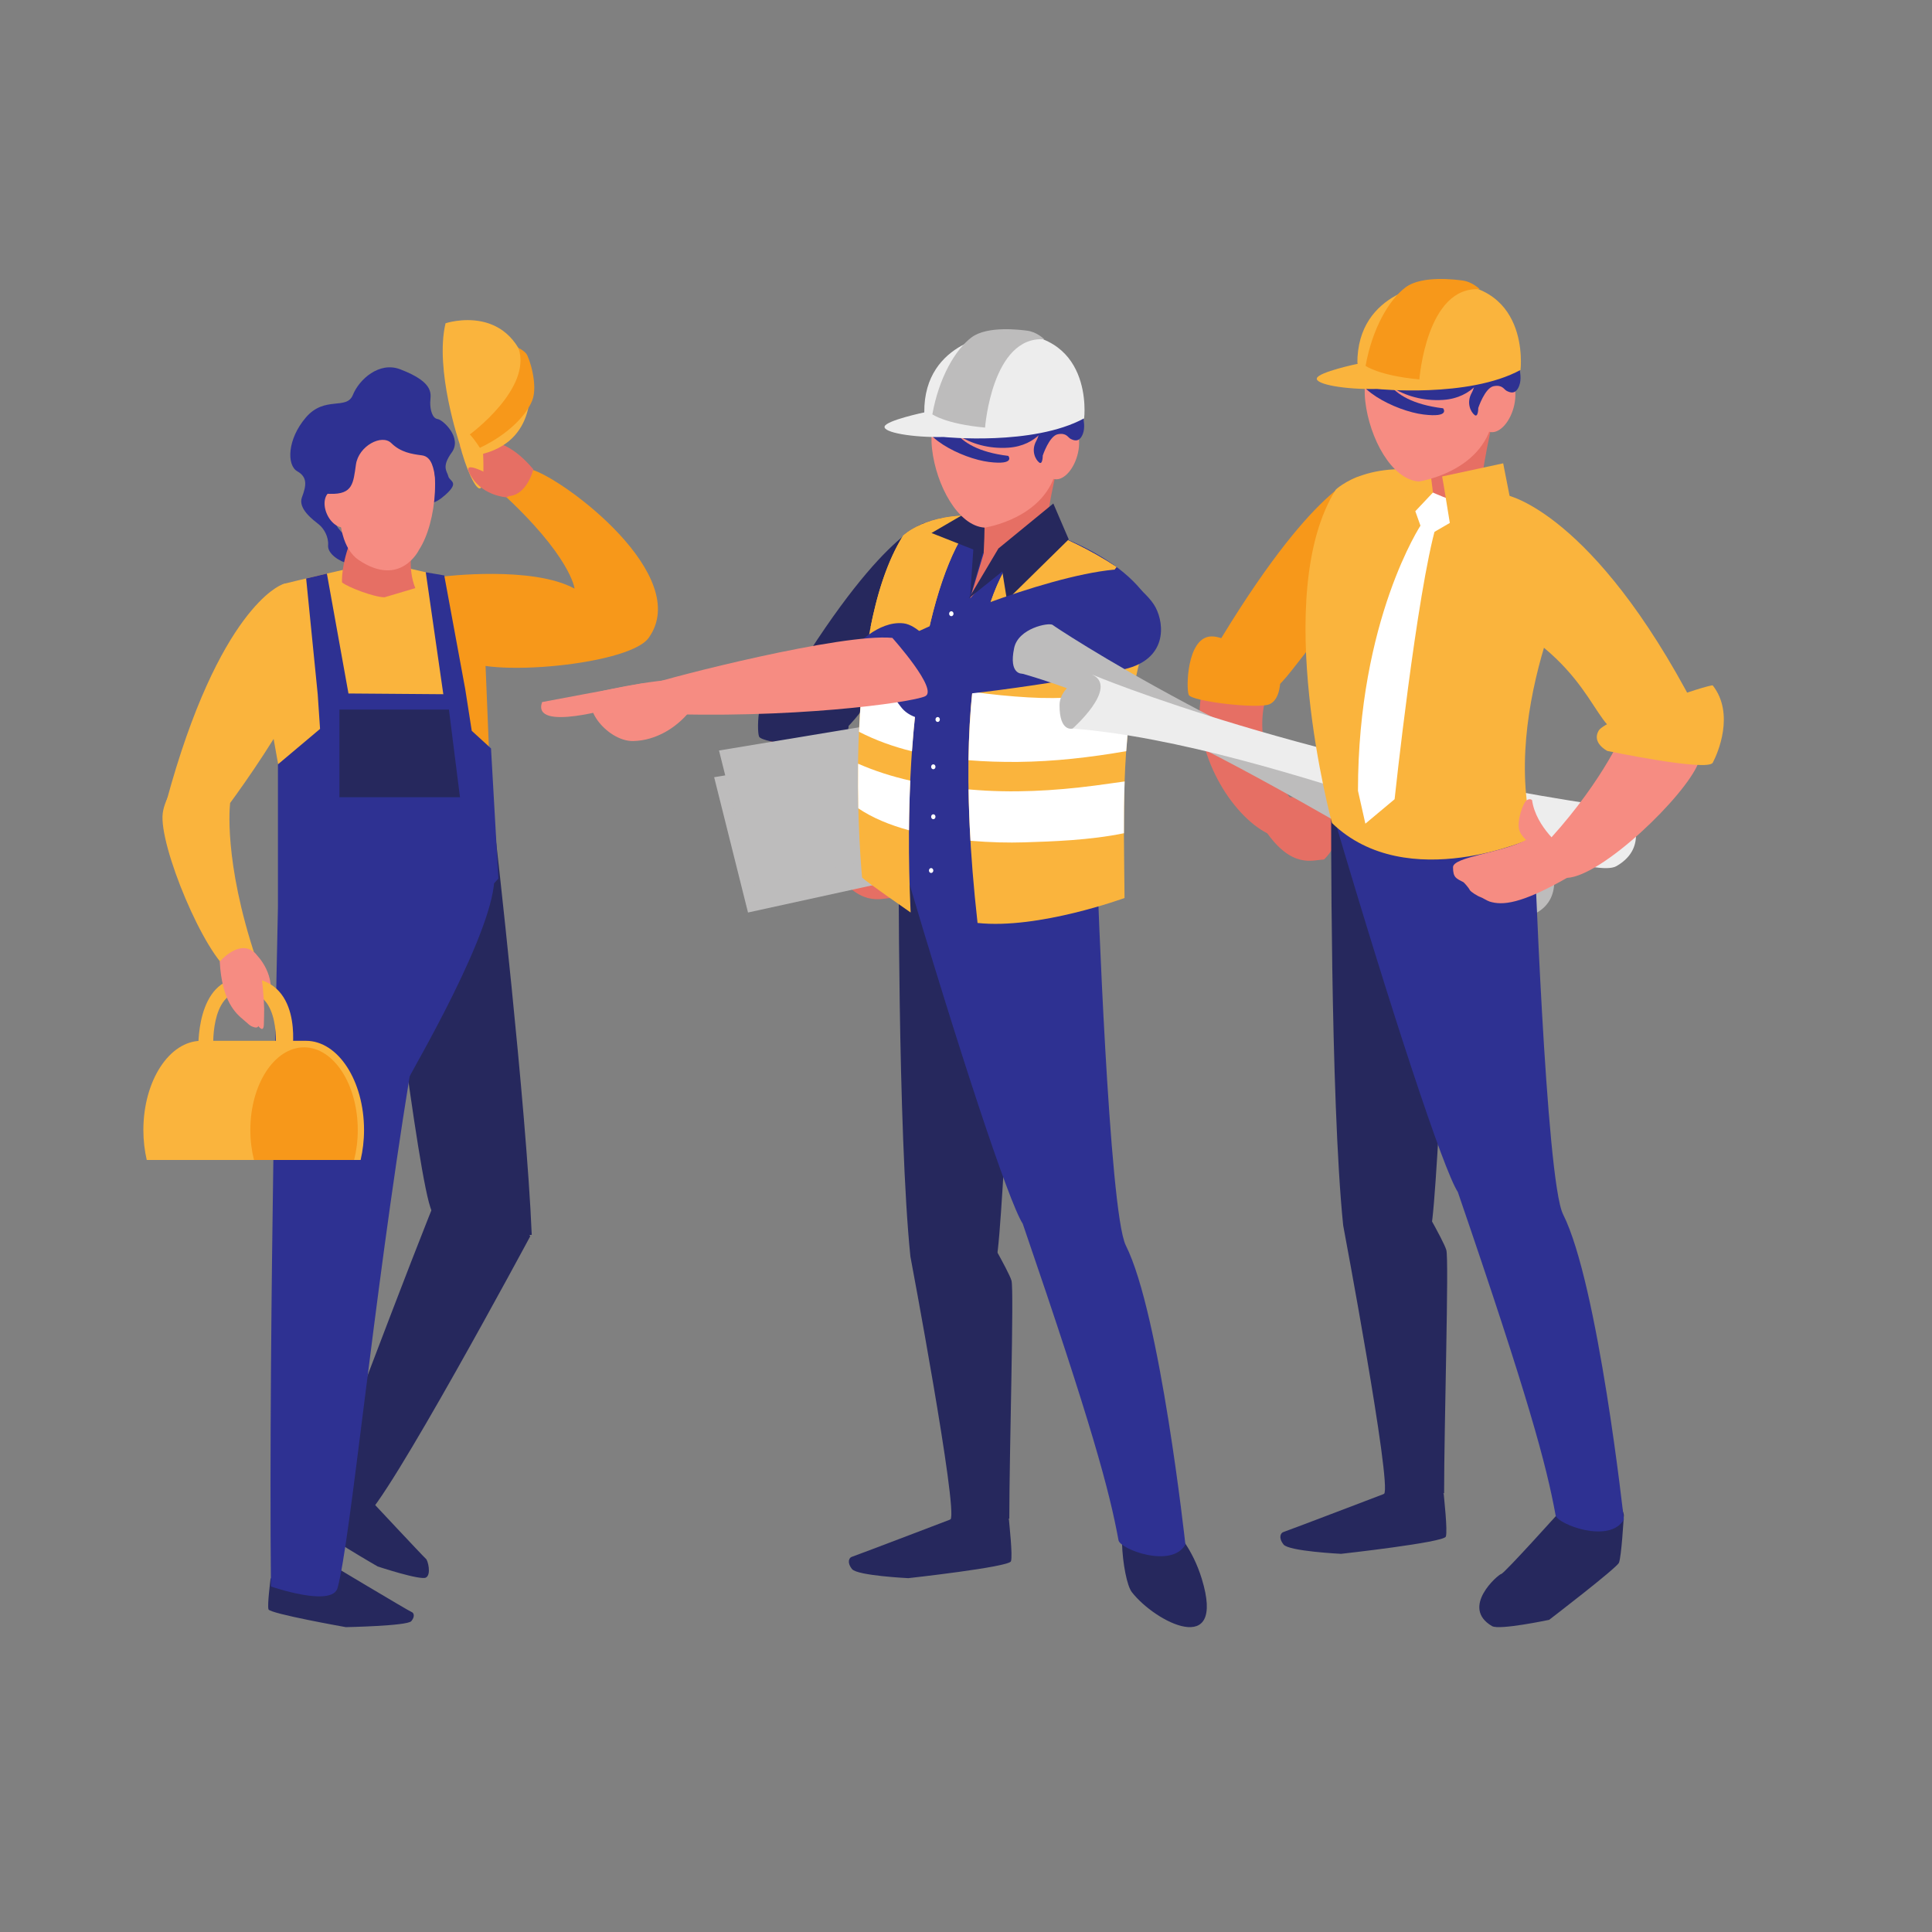 <svg xmlns="http://www.w3.org/2000/svg" xmlns:xlink="http://www.w3.org/1999/xlink" width="500" zoomAndPan="magnify" viewBox="0 0 375 375" height="500" preserveAspectRatio="xMidYMid meet" version="1.0"><rect x="0" y="0" width="375" height="375" fill="#808080" stroke="none"/><defs><clipPath id="c404dc5b2d"><path d="M 27.422 202 L 71 202 L 71 226 L 27.422 226 Z M 27.422 202 " clip-rule="nonzero"/></clipPath></defs><path fill="#2e3192" d="M 65.742 97.598 C 65.742 97.598 63.297 99.918 66.059 103.008 C 68.824 106.102 68.676 105.652 68.496 106.879 C 68.312 108.098 69.277 109.777 67.605 109.387 C 65.934 109.004 63.555 107.52 63.684 105.844 C 63.812 104.168 62.848 102.559 61.879 101.785 C 60.914 101.012 57.766 98.758 58.605 96.535 C 59.434 94.312 59.758 92.633 57.699 91.473 C 55.641 90.312 55.727 85.258 59.391 81.004 C 63.059 76.754 67.273 79.684 68.496 76.652 C 69.715 73.625 73.617 70.129 77.668 71.676 C 84.664 74.344 83.52 76.668 83.504 78.133 C 83.492 79.602 83.934 81.211 84.949 81.34 C 85.973 81.469 89.75 84.973 87.695 87.805 C 85.641 90.641 86.77 91.426 87.023 92.457 C 87.281 93.488 89.281 93.52 86.449 96.051 C 77.859 103.719 84.074 80.195 65.742 97.598 " fill-opacity="1" fill-rule="nonzero"/><path fill="#f7981a" d="M 86.047 111.902 C 86.047 111.902 103.352 109.766 111.523 114.254 C 111.523 114.254 110.848 107.969 97.168 95.461 C 97.168 95.461 96.801 89.219 103.227 91.148 C 109.66 93.086 134.555 111.809 125.895 123.824 C 121.848 129.445 91.004 131.785 89.406 127.172 L 86.047 111.902 " fill-opacity="1" fill-rule="nonzero"/><path fill="#e66f64" d="M 97.816 96.262 C 97.816 96.262 96.012 94.926 93.52 92.191 C 91.027 89.453 90.977 89.18 89.586 87.223 C 88.625 85.863 90.23 86.32 90.336 86.301 C 90.398 86.289 90.133 86.188 90.504 85.875 C 90.73 85.676 91.484 85.457 91.895 85.465 C 92.16 85.473 93.066 85.512 93.469 85.52 C 95.363 85.574 98.922 85.637 103.52 91.09 C 103.52 91.09 102.164 96.895 97.816 96.262 " fill-opacity="1" fill-rule="nonzero"/><path fill="#fab43d" d="M 89.199 86.117 C 89.199 86.117 84.32 71.754 86.48 62.746 C 86.48 62.746 99.742 58.316 102.707 73.281 C 102.707 73.281 105.004 85.152 93.77 88.082 C 93.77 88.082 94.102 94.219 93.254 94.762 C 92.402 95.305 90.383 90.938 89.199 86.117 " fill-opacity="1" fill-rule="nonzero"/><path fill="#f7981a" d="M 93.141 86.922 C 93.141 86.922 92.141 85.328 91.195 84.324 C 91.195 84.324 103.359 75.43 100.633 67.535 C 100.633 67.535 101.523 67.922 102.125 68.621 C 102.723 69.324 104.488 74.758 103.305 77.734 C 102.117 80.707 98.504 84.391 93.141 86.922 " fill-opacity="1" fill-rule="nonzero"/><path fill="#e66f64" d="M 98.324 96.535 C 98.324 96.535 93.887 96.281 91.594 92.676 C 89.305 89.066 92.578 90.688 100.801 95.168 L 98.324 96.535 " fill-opacity="1" fill-rule="nonzero"/><path fill="#26285d" d="M 96.141 162 C 96.141 162 102.176 214.691 103.211 239.691 C 103.211 239.691 86.414 240.375 83.797 235.035 C 81.172 229.699 73.984 168.785 73.984 168.785 L 96.141 162 " fill-opacity="1" fill-rule="nonzero"/><path fill="#26285d" d="M 65.625 290.656 C 65.625 290.656 64.426 290.746 64.281 291.074 C 64.141 291.402 61.84 295.617 61.781 296.492 C 61.723 297.375 73.309 304.051 73.309 304.051 C 73.309 304.051 81.605 306.797 82.68 306.203 C 83.754 305.605 83.043 302.848 82.68 302.574 C 82.316 302.297 71.441 290.656 71.441 290.656 L 65.625 290.656 " fill-opacity="1" fill-rule="nonzero"/><path fill="#26285d" d="M 58.352 306.273 C 58.352 306.273 52.531 306.055 52.512 306.414 C 52.488 306.77 51.855 311.531 52.113 312.375 C 52.371 313.211 67.133 315.828 67.133 315.828 C 67.133 315.828 79.043 315.602 79.836 314.664 C 80.621 313.723 80.305 313.004 79.863 312.875 C 79.43 312.746 63.082 302.957 63.082 302.957 L 58.352 306.273 " fill-opacity="1" fill-rule="nonzero"/><path fill="#f68c82" d="M 58.734 299.504 C 58.734 299.504 58.422 306.844 58.457 306.98 C 58.785 308.098 61.93 308.23 62.883 307.398 L 64.848 300.363 L 58.734 299.504 " fill-opacity="1" fill-rule="nonzero"/><path fill="#f68c82" d="M 67.609 284.895 C 67.609 284.895 64.758 291.613 64.742 291.805 C 64.629 292.961 67.355 294.301 68.535 293.852 L 72.555 287.559 L 67.609 284.895 " fill-opacity="1" fill-rule="nonzero"/><path fill="#26285d" d="M 94.203 225.148 C 94.203 225.148 88.156 226.055 86.867 227.613 C 85.578 229.172 67.102 278.055 62.441 290.656 C 62.441 290.656 67.887 296.184 70.66 294.582 C 74.914 292.117 102.918 239.961 102.918 239.961 L 94.203 225.148 " fill-opacity="1" fill-rule="nonzero"/><path fill="#2e3192" d="M 76.195 167.918 C 76.332 170.609 95.832 167.062 95.957 169.812 C 96.434 180.121 79.488 208.59 79.508 208.961 C 72.32 253.211 68.066 298.902 65.527 308.203 C 64.473 312.07 52.59 307.934 52.59 307.934 C 52.102 257.48 53.949 176.062 53.949 176.062 C 59.008 172.84 69.422 167.727 76.195 167.918 " fill-opacity="1" fill-rule="nonzero"/><path fill="#f68c82" d="M 49.289 184.824 C 49.289 184.824 52.852 187.848 52.578 192.555 C 52.305 197.262 50.793 193.766 47.219 184.594 L 49.289 184.824 " fill-opacity="1" fill-rule="nonzero"/><path fill="#fab43d" d="M 53.473 203.867 C 53.473 203.867 54.75 192.453 47.309 192.426 C 40.562 192.402 41.414 203.867 41.414 203.867 L 38.508 203.867 C 38.508 203.867 37.809 189.887 47.23 189.766 C 58.922 189.621 56.746 203.867 56.746 203.867 L 53.473 203.867 " fill-opacity="1" fill-rule="nonzero"/><g clip-path="url(#c404dc5b2d)"><path fill="#fab43d" d="M 28.484 225.148 C 28.066 223.332 27.828 221.387 27.828 219.352 C 27.828 209.781 32.863 202.023 39.082 202.023 L 59.406 202.023 C 65.621 202.023 70.66 209.781 70.66 219.352 C 70.66 221.387 70.418 223.332 69.996 225.148 L 28.484 225.148 " fill-opacity="1" fill-rule="nonzero"/></g><path fill="#f7981a" d="M 49.301 225.148 C 48.848 223.348 48.59 221.398 48.59 219.352 C 48.59 210.48 53.258 203.289 59.02 203.289 C 64.773 203.289 69.441 210.48 69.441 219.352 C 69.441 221.398 69.184 223.348 68.734 225.148 L 49.301 225.148 " fill-opacity="1" fill-rule="nonzero"/><path fill="#fab43d" d="M 54.582 113.539 C 54.582 113.539 42.48 117.988 32.301 155.555 C 32.301 155.555 32.547 173.207 35.789 167.957 C 39.031 162.707 50.699 149.809 60.762 129.848 C 60.762 129.848 58.527 111.07 54.582 113.539 " fill-opacity="1" fill-rule="nonzero"/><path fill="#fab43d" d="M 51.156 120 L 55.129 113.312 C 55.129 113.312 71.238 109.359 74.145 109.129 C 74.145 109.129 85.809 111.77 86.047 111.902 L 87.363 112.523 L 93.395 117.344 C 93.395 117.344 95.516 165.5 95.293 169.969 C 89.902 170.418 78.488 173.711 73.027 173.82 C 70.219 173.879 64.516 173.324 59.121 171.598 C 57.383 165.359 49.387 130.559 51.156 120 " fill-opacity="1" fill-rule="nonzero"/><path fill="#f7981a" d="M 89.016 150.68 C 88.414 148.449 87.898 146.18 87.445 143.902 C 87.324 139.301 86.895 134.766 86.336 130.234 C 86.148 127.992 86.113 125.902 86.336 123.629 C 86.699 119.93 86.422 116.324 85.621 112.871 C 85.957 112.344 86.277 111.836 86.395 111.902 L 87.715 112.523 L 93.734 117.344 C 93.734 117.344 94.754 140.438 95.305 156.125 C 93.379 154.125 91.277 152.297 89.016 150.68 " fill-opacity="1" fill-rule="nonzero"/><path fill="#e66f64" d="M 68.25 104.484 C 68.402 104.125 80.035 106.031 80.035 106.031 C 80.035 106.031 79.039 110.297 80.613 114.156 L 74.645 115.93 C 72.707 115.945 67.594 114.02 66.383 113.047 C 66.383 113.047 66.145 109.566 68.25 104.484 " fill-opacity="1" fill-rule="nonzero"/><path fill="#f68c82" d="M 81.336 106.715 C 81.336 106.715 77.773 114.16 69.641 108.711 C 63.461 104.574 66.008 88.91 69.371 85.062 C 72.734 81.215 77.262 77.57 81.891 84 C 85.91 89.582 84.797 101.41 81.336 106.715 " fill-opacity="1" fill-rule="nonzero"/><path fill="#f68c82" d="M 68.004 97.766 C 68.871 99.652 68.559 101.648 67.312 102.223 C 66.066 102.797 64.352 101.738 63.488 99.848 C 62.621 97.965 62.93 95.969 64.176 95.395 C 65.422 94.82 67.137 95.883 68.004 97.766 " fill-opacity="1" fill-rule="nonzero"/><path fill="#fab43d" d="M 44.656 156.082 C 44.656 156.082 43.305 166.949 49.66 185.953 C 49.66 185.953 50.152 192.105 44.914 188.781 C 39.676 185.449 30.805 164.051 31.586 157.863 C 32.367 151.68 42.551 140.828 44.656 156.082 " fill-opacity="1" fill-rule="nonzero"/><path fill="#f68c82" d="M 49.676 185.172 C 49.676 185.172 50.664 187.773 51.023 191.809 C 51.383 195.848 51.266 196.129 51.219 198.773 C 51.184 200.609 50.203 199.203 50.117 199.152 C 50.055 199.125 50.203 199.383 49.738 199.441 C 49.445 199.48 48.742 199.219 48.426 198.953 C 48.234 198.785 47.543 198.195 47.246 197.934 C 45.809 196.715 43.086 194.461 42.652 186.648 C 42.652 186.648 46.676 181.914 49.676 185.172 " fill-opacity="1" fill-rule="nonzero"/><path fill="#2e3192" d="M 86.23 111.691 L 82.641 111.074 L 86.047 134.746 L 67.637 134.605 L 63.449 111.332 L 59.422 112.281 L 61.668 134.762 L 62.121 141.48 L 53.949 148.359 L 53.949 176.062 C 53.949 176.062 81.215 188.129 96.742 170.531 L 95.305 145.27 L 91.566 141.852 L 90.305 133.781 L 86.23 111.691 " fill-opacity="1" fill-rule="nonzero"/><path fill="#2e3192" d="M 86.047 94.242 C 86.047 94.242 84.84 94.891 84.52 93.02 C 84.195 91.148 83.898 88.637 81.891 88.383 C 79.891 88.121 77.773 87.801 75.938 85.996 C 74.098 84.191 69.598 86.555 69.086 90.176 C 68.566 93.793 68.504 95.98 64.066 95.855 C 59.633 95.727 63.941 95.727 64.066 95.402 C 64.195 95.082 69.664 78.844 69.664 78.844 L 77.316 78.133 C 77.316 78.133 84.777 85.156 84.898 85.414 C 85.035 85.672 86.047 94.242 86.047 94.242 " fill-opacity="1" fill-rule="nonzero"/><path fill="#26285d" d="M 65.883 154.738 L 89.281 154.738 L 87.137 137.727 L 65.883 137.727 L 65.883 154.738 " fill-opacity="1" fill-rule="nonzero"/><path fill="#26285d" d="M 228.41 297.48 C 228.41 297.48 231.457 300.539 233.266 306.449 C 238 321.918 224.27 314.906 219.691 309.035 C 217.828 306.641 216.266 291.883 220.227 290.805 C 221.773 290.387 228.41 297.48 228.41 297.48 " fill-opacity="1" fill-rule="nonzero"/><path fill="#e66f64" d="M 164.762 162.434 C 164.762 162.434 170.215 162.977 173.676 160.141 C 173.676 160.141 174.117 160.059 174.309 160.723 C 174.496 161.391 173.273 164.258 171.965 165.078 C 170.656 165.902 167.887 165.312 167.887 165.312 L 164.762 162.434 " fill-opacity="1" fill-rule="nonzero"/><path fill="#e66f64" d="M 162.688 141.699 C 162.688 141.699 157.605 151.672 167.035 163.062 C 167.035 163.062 171.875 170.906 165.453 170.301 C 159.031 169.695 150.594 159.375 149.453 148.184 C 148.805 141.832 153.164 123.352 162.688 141.699 " fill-opacity="1" fill-rule="nonzero"/><path fill="#26285d" d="M 179.523 101.512 C 179.523 101.512 170.082 103.457 150.105 137.965 C 150.105 137.965 148.863 140.891 159.156 142.484 C 165.426 143.445 164.207 140.141 179.523 123.043 C 179.523 123.043 184.145 100.113 179.523 101.512 " fill-opacity="1" fill-rule="nonzero"/><path fill="#26285d" d="M 164.762 139.988 C 164.762 139.988 164.883 143.809 162.707 144.762 C 160.531 145.715 147.867 144.223 147.344 142.984 C 146.812 141.75 146.992 132.324 151.387 131.887 C 155.781 131.441 164.762 139.988 164.762 139.988 " fill-opacity="1" fill-rule="nonzero"/><path fill="#e66f64" d="M 174.875 167.641 C 176.133 170.031 174.902 172.5 173.051 174.293 C 170.871 174.375 166.949 176.125 161.949 168.836 C 161.949 168.836 161.59 163.992 167.508 162.965 C 167.508 162.965 166.352 161.414 170.227 163.672 C 171.336 164.32 172.77 164.859 174.242 165.344 C 174.293 166.125 174.488 166.91 174.875 167.641 " fill-opacity="1" fill-rule="nonzero"/><path fill="#bdbcbc" d="M 138.617 150.855 L 177.75 144.363 L 182.426 168.969 L 145.188 177.117 L 138.617 150.855 " fill-opacity="1" fill-rule="nonzero"/><path fill="#bdbcbc" d="M 139.559 145.672 L 178.688 139.188 L 183.367 163.785 L 146.125 171.938 L 139.559 145.672 " fill-opacity="1" fill-rule="nonzero"/><path fill="#26285d" d="M 194.387 293.848 C 194.387 293.848 195.828 294.566 195.844 295.047 C 195.859 295.527 196.598 301.922 196.227 303.043 C 195.859 304.16 176.305 306.32 176.305 306.32 C 176.305 306.32 166.414 305.844 165.383 304.562 C 164.348 303.281 164.789 302.32 165.383 302.164 C 165.973 302 188.773 293.289 188.773 293.289 L 194.387 293.848 " fill-opacity="1" fill-rule="nonzero"/><path fill="#26285d" d="M 190.422 237.531 C 190.422 237.531 195.812 246.719 196.332 248.578 C 196.848 250.43 195.906 281.742 195.906 294.801 C 195.906 294.801 182.539 297.023 184.492 294.922 C 186.012 293.289 176.707 243.875 176.707 243.875 L 190.422 237.531 " fill-opacity="1" fill-rule="nonzero"/><path fill="#26285d" d="M 174.43 163.902 C 174.43 163.902 174.227 219.758 176.707 243.875 C 176.707 243.875 192.105 249.855 193.418 244.309 C 194.727 238.762 197.602 169.277 197.602 169.277 L 174.43 163.902 " fill-opacity="1" fill-rule="nonzero"/><path fill="#2e3192" d="M 194.562 166.047 C 194.387 168.66 174.562 164.969 175.324 167.539 C 186.012 203.695 195.77 233.316 198.516 237.531 C 211.969 276.75 215.34 289.336 217.102 298.969 C 217.414 300.695 227.391 304.508 230.086 299.805 C 230.086 299.805 225.191 254.977 218.527 241.758 C 215.238 235.23 212.988 170.102 212.988 170.102 C 208.129 166.879 201.152 165.98 194.562 166.047 " fill-opacity="1" fill-rule="nonzero"/><path fill="#2e3192" d="M 197.18 101.367 C 197.18 101.367 214.781 105.273 222.262 115.484 C 222.262 115.484 216.348 145.066 212.988 170.102 C 212.988 170.102 188.914 181.168 174.586 167.359 C 174.586 167.359 162.781 123.91 175.305 103.953 C 175.305 103.953 182.055 97.316 197.18 101.367 " fill-opacity="1" fill-rule="nonzero"/><path fill="#fab43d" d="M 189.742 100.117 C 179.828 99.52 175.305 103.953 175.305 103.953 C 162.781 123.91 167.332 170.336 167.332 170.336 C 168.25 171.215 175.766 176.43 176.754 177.117 C 174.754 133.668 182.16 107.676 189.742 100.117 " fill-opacity="1" fill-rule="nonzero"/><path fill="#fab43d" d="M 221.121 122.527 C 214.734 121.852 213.262 114.035 216.703 110.066 C 211.73 106.758 206.113 104.156 202.621 102.965 C 194.957 105.676 183.523 123.484 189.742 179.145 C 201.566 180.43 218.273 174.301 218.273 174.301 C 218.16 158.676 217.266 139.297 222.621 123.617 C 222.09 123.293 221.598 122.918 221.121 122.527 " fill-opacity="1" fill-rule="nonzero"/><path fill="#fab43d" d="M 179.504 125.973 C 182.051 112.645 185.875 103.977 189.742 100.117 C 179.828 99.52 175.305 103.953 175.305 103.953 C 172.324 108.699 170.32 114.957 168.98 121.723 C 172.148 123.766 175.895 125.008 179.504 125.973 " fill-opacity="1" fill-rule="nonzero"/><path fill="#ffffff" d="M 166.551 148.23 C 166.516 151.316 166.535 154.258 166.594 156.898 C 169.367 158.77 172.77 160.156 176.434 161.156 C 176.457 157.809 176.547 154.605 176.688 151.523 C 173.191 150.727 169.801 149.656 166.551 148.23 " fill-opacity="1" fill-rule="nonzero"/><path fill="#ffffff" d="M 177.012 145.828 C 177.363 140.867 177.859 136.281 178.473 132.078 C 174.758 131.004 171.18 129.602 167.977 127.754 C 167.32 132.52 166.938 137.375 166.73 142.035 C 169.984 143.711 173.438 144.938 177.012 145.828 " fill-opacity="1" fill-rule="nonzero"/><path fill="#fab43d" d="M 202.117 129.684 C 208.258 129.418 215.039 128.977 221.449 127.492 C 221.805 126.18 222.188 124.883 222.621 123.617 C 222.09 123.293 221.598 122.918 221.121 122.527 C 214.734 121.852 213.262 114.035 216.703 110.066 C 211.73 106.758 206.113 104.156 202.621 102.965 C 198.082 104.566 192.227 111.484 189.496 128.414 C 193.664 129.285 197.883 129.871 202.117 129.684 " fill-opacity="1" fill-rule="nonzero"/><path fill="#ffffff" d="M 197.57 147.887 C 204.664 147.816 211.633 147.008 218.605 145.801 C 218.887 141.75 219.328 137.727 220.035 133.816 C 213.074 135.309 205.863 135.746 199.52 135.359 C 196.191 135.16 192.508 134.828 188.73 134.266 C 188.312 138.23 188.059 142.648 187.984 147.559 C 191.18 147.82 194.395 147.914 197.57 147.887 " fill-opacity="1" fill-rule="nonzero"/><path fill="#ffffff" d="M 215.492 152.07 C 207.504 153.238 199.496 153.898 191.414 153.465 C 190.273 153.406 189.137 153.316 188 153.223 C 188.051 156.371 188.164 159.672 188.371 163.191 C 192.191 163.523 195.812 163.594 198.77 163.5 C 204.285 163.328 211.527 163.094 218.156 161.73 C 218.145 158.43 218.176 155.062 218.293 151.68 C 217.352 151.809 216.41 151.934 215.492 152.07 " fill-opacity="1" fill-rule="nonzero"/><path fill="#26285d" d="M 191.246 97.371 L 180.801 103.457 L 188.918 106.66 C 188.715 109.453 188.312 115.789 188.312 115.789 L 190.754 107.383 L 190.918 107.445 L 193.715 103.953 L 193.742 97.371 L 191.246 97.371 " fill-opacity="1" fill-rule="nonzero"/><path fill="#e66f64" d="M 206.051 87.195 C 206.051 87.195 203.27 97.996 202.887 104.195 C 202.887 104.195 195.141 111.504 190.918 107.445 C 190.918 107.445 192.137 88.293 188.695 85.801 C 185.246 83.316 206.051 87.195 206.051 87.195 " fill-opacity="1" fill-rule="nonzero"/><path fill="#e66f64" d="M 191.836 106.301 L 190.918 107.445 L 188.312 116.145 L 194.43 109.535 L 199.277 106.891 L 191.836 106.301 " fill-opacity="1" fill-rule="nonzero"/><path fill="#f68c82" d="M 202.582 68.758 C 202.582 68.758 191.207 63.535 183.762 70.797 C 183.762 70.797 180.117 80.129 180.91 87.145 C 181.703 94.152 185.922 102.051 191.098 102.41 C 191.098 102.41 203.156 100.688 205.156 90.656 C 206.957 81.633 206.016 71.07 202.582 68.758 " fill-opacity="1" fill-rule="nonzero"/><path fill="#2e3192" d="M 184.148 80.559 C 184.148 80.559 183.941 87.082 195.711 88.488 C 195.711 88.488 197.184 90.309 191.957 89.668 C 186.73 89.02 177.559 84.504 179.332 80.125 C 181.105 75.746 184.148 80.559 184.148 80.559 " fill-opacity="1" fill-rule="nonzero"/><path fill="#2e3192" d="M 204.055 79.586 C 204.055 82.281 201.352 86.508 195.738 86.895 C 187.902 87.434 182.254 82.477 182.254 79.785 C 182.254 77.094 194.09 77.359 198.012 77.359 C 201.926 77.359 204.055 76.898 204.055 79.586 " fill-opacity="1" fill-rule="nonzero"/><path fill="#f68c82" d="M 203.008 86.719 C 202.168 89.691 202.852 92.488 204.531 92.965 C 206.215 93.441 208.258 91.418 209.098 88.445 C 209.938 85.473 209.25 82.676 207.57 82.199 C 205.883 81.723 203.844 83.746 203.008 86.719 " fill-opacity="1" fill-rule="nonzero"/><path fill="#2e3192" d="M 206.105 78.449 C 201.703 74.074 196.266 70.633 189.844 70.41 C 188.918 70.379 187.023 70.227 185.133 70.324 C 184.223 71.43 183.332 72.652 182.254 73.98 C 183.094 73.867 183.945 73.652 184.793 73.316 C 184.793 73.316 188.406 74.25 189.871 71.992 C 189.871 71.992 192.191 75.301 197.363 73.695 C 197.363 73.695 196.844 79.805 201.648 80.684 C 201.648 80.684 202.242 83.613 201.156 85.547 C 200.07 87.488 201 89.227 201.699 89.766 C 202.398 90.312 202.398 88.422 202.398 88.422 C 202.398 88.422 203.664 84.59 205.34 84.281 C 207.02 83.969 207.25 84.902 207.816 85.188 C 208.387 85.473 209.523 85.988 210.195 84.176 C 210.648 82.953 210.34 81.562 210.195 80.555 C 208.797 80.371 207.387 79.719 206.105 78.449 " fill-opacity="1" fill-rule="nonzero"/><path fill="#ededed" d="M 183.168 84.82 C 183.168 84.82 200.512 86.605 210.434 81.195 C 210.434 81.195 212.566 63.559 194.004 64.781 C 194.004 64.781 179.297 65.828 179.402 80.043 C 179.402 80.043 172.078 81.59 171.703 82.766 C 171.336 83.941 177.117 84.949 183.168 84.82 " fill-opacity="1" fill-rule="nonzero"/><path fill="#bdbcbc" d="M 180.969 80.422 C 180.969 80.422 183.516 82.289 191.199 82.996 C 191.199 82.996 192.547 65.141 202.699 65.859 C 202.699 65.859 201.289 64.414 199.34 64.18 C 198.227 64.043 191.699 63.148 188.57 65.488 C 185.445 67.832 182.254 73.273 180.969 80.422 " fill-opacity="1" fill-rule="nonzero"/><path fill="#26285d" d="M 194.953 107.105 L 193.793 106.461 L 188.035 116.145 L 196.344 109.48 L 194.953 107.105 " fill-opacity="1" fill-rule="nonzero"/><path fill="#26285d" d="M 194.172 108.609 L 193.793 106.461 L 204.449 97.73 L 207.438 104.691 L 195.445 116.48 L 194.172 108.609 " fill-opacity="1" fill-rule="nonzero"/><path fill="#2e3192" d="M 216.23 110.566 C 216.23 110.566 222.562 114.531 224.32 117.938 C 226.082 121.344 226.434 127.941 218.34 129.871 C 210.254 131.801 182.777 135.91 179.109 135.09 C 175.434 134.27 171.109 126.984 174.328 124.633 C 177.543 122.285 202.281 111.891 216.23 110.566 " fill-opacity="1" fill-rule="nonzero"/><path fill="#2e3192" d="M 165.816 125.691 C 165.816 125.691 170.367 120.41 175.383 120.992 C 180.406 121.57 187.801 134.211 186.012 137.176 C 184.223 140.141 177.543 140.793 174.844 137.176 C 172.152 133.562 165.816 125.691 165.816 125.691 " fill-opacity="1" fill-rule="nonzero"/><path fill="#f68c82" d="M 173.203 123.812 C 173.203 123.812 182.273 133.922 179.559 135.152 C 176.848 136.383 153.273 139.652 126.25 138.465 C 126.25 138.465 121.195 134.57 125.668 132.973 C 130.137 131.383 163.488 122.875 173.203 123.812 " fill-opacity="1" fill-rule="nonzero"/><path fill="#f68c82" d="M 116.492 134.234 C 117.023 134.027 131.188 130.922 134.793 132.156 C 138.402 133.391 131.961 143.652 122.895 143.836 C 117.68 143.941 111.703 136.082 116.492 134.234 " fill-opacity="1" fill-rule="nonzero"/><path fill="#f68c82" d="M 105.223 136.27 C 105.223 136.27 121.074 133.285 124.176 132.734 C 127.266 132.191 124.176 134.504 124.176 134.504 L 119.645 137.227 C 119.645 137.227 103.113 142.215 105.223 136.27 " fill-opacity="1" fill-rule="nonzero"/><path fill="#ffffff" d="M 185.078 119.121 C 185.078 119.387 184.883 119.602 184.652 119.602 C 184.414 119.602 184.223 119.387 184.223 119.121 C 184.223 118.859 184.414 118.641 184.652 118.641 C 184.883 118.641 185.078 118.859 185.078 119.121 " fill-opacity="1" fill-rule="nonzero"/><path fill="#ffffff" d="M 182.426 139.652 C 182.426 139.914 182.238 140.129 182.004 140.129 C 181.766 140.129 181.578 139.914 181.578 139.652 C 181.578 139.387 181.766 139.172 182.004 139.172 C 182.238 139.172 182.426 139.387 182.426 139.652 " fill-opacity="1" fill-rule="nonzero"/><path fill="#ffffff" d="M 181.578 148.836 C 181.578 149.098 181.391 149.312 181.152 149.312 C 180.922 149.312 180.73 149.098 180.73 148.836 C 180.73 148.57 180.922 148.355 181.152 148.355 C 181.391 148.355 181.578 148.57 181.578 148.836 " fill-opacity="1" fill-rule="nonzero"/><path fill="#ffffff" d="M 181.578 158.531 C 181.578 158.793 181.391 159.008 181.152 159.008 C 180.922 159.008 180.73 158.793 180.73 158.531 C 180.73 158.266 180.922 158.051 181.152 158.051 C 181.391 158.051 181.578 158.266 181.578 158.531 " fill-opacity="1" fill-rule="nonzero"/><path fill="#ffffff" d="M 181.156 168.969 C 181.156 169.23 180.961 169.445 180.73 169.445 C 180.492 169.445 180.309 169.23 180.309 168.969 C 180.309 168.703 180.492 168.492 180.73 168.492 C 180.961 168.492 181.156 168.703 181.156 168.969 " fill-opacity="1" fill-rule="nonzero"/><path fill="#e66f64" d="M 248.512 154.727 C 248.512 154.727 254.078 155.277 257.613 152.387 C 257.613 152.387 258.066 152.305 258.258 152.98 C 258.449 153.656 257.199 156.586 255.863 157.426 C 254.531 158.27 251.703 157.664 251.703 157.664 L 248.512 154.727 " fill-opacity="1" fill-rule="nonzero"/><path fill="#e66f64" d="M 246.398 133.562 C 246.398 133.562 241.215 143.738 250.832 155.371 C 250.832 155.371 255.773 163.375 249.223 162.754 C 242.664 162.137 234.051 151.602 232.887 140.184 C 232.227 133.699 236.676 114.832 246.398 133.562 " fill-opacity="1" fill-rule="nonzero"/><path fill="#f7981a" d="M 263.582 92.543 C 263.582 92.543 253.945 94.527 233.555 129.75 C 233.555 129.75 232.285 132.734 242.793 134.359 C 249.191 135.344 247.949 131.973 263.582 114.52 C 263.582 114.52 268.305 91.117 263.582 92.543 " fill-opacity="1" fill-rule="nonzero"/><path fill="#f7981a" d="M 248.512 131.816 C 248.512 131.816 248.637 135.715 246.418 136.688 C 244.195 137.66 231.27 136.133 230.734 134.875 C 230.195 133.617 230.375 123.992 234.859 123.543 C 239.348 123.09 248.512 131.816 248.512 131.816 " fill-opacity="1" fill-rule="nonzero"/><path fill="#e66f64" d="M 258.84 160.039 C 260.117 162.48 258.867 165.004 256.977 166.832 C 254.754 166.914 250.746 168.699 245.641 161.258 C 245.641 161.258 245.273 156.32 251.316 155.266 C 251.316 155.266 250.133 153.684 254.094 155.988 C 255.227 156.648 256.688 157.199 258.195 157.695 C 258.246 158.5 258.445 159.297 258.84 160.039 " fill-opacity="1" fill-rule="nonzero"/><path fill="#bdbcbc" d="M 204.281 121.293 C 204.281 121.293 241.52 146.648 301.039 167.52 C 301.039 167.52 304.156 175.375 296.613 177.883 C 289.062 180.395 237.309 141.879 198.43 130.758 C 198.43 130.758 192.398 123.59 204.281 121.293 " fill-opacity="1" fill-rule="nonzero"/><path fill="#bdbcbc" d="M 198.43 130.758 C 198.43 130.758 208.781 124.777 204.281 121.293 C 203.617 120.781 197.656 121.918 196.848 125.77 C 195.742 131.016 198.43 130.758 198.43 130.758 " fill-opacity="1" fill-rule="nonzero"/><path fill="#ededed" d="M 212.062 130.969 C 212.062 130.969 253.57 148.438 316.039 157.082 C 316.039 157.082 320.648 164.16 313.746 168.117 C 306.844 172.074 248.5 144.594 208.199 141.41 C 208.199 141.41 200.867 135.578 212.062 130.969 " fill-opacity="1" fill-rule="nonzero"/><path fill="#bdbcbc" d="M 208.199 141.41 C 208.199 141.41 217.16 133.492 212.062 130.969 C 211.309 130.598 205.691 132.898 205.66 136.836 C 205.613 142.195 208.199 141.41 208.199 141.41 " fill-opacity="1" fill-rule="nonzero"/><path fill="#26285d" d="M 278.75 288.859 C 278.75 288.859 280.223 289.598 280.238 290.086 C 280.258 290.578 281.012 297.105 280.637 298.25 C 280.258 299.391 260.297 301.598 260.297 301.598 C 260.297 301.598 250.199 301.105 249.148 299.801 C 248.094 298.492 248.547 297.516 249.148 297.352 C 249.746 297.188 273.027 288.293 273.027 288.293 L 278.75 288.859 " fill-opacity="1" fill-rule="nonzero"/><path fill="#26285d" d="M 313.297 288.594 C 313.297 288.594 315.227 293.641 315.191 294.117 C 315.16 294.598 314.719 302.266 314.23 303.336 C 313.746 304.406 300.688 314.41 300.688 314.41 C 300.688 314.41 291.031 316.453 289.617 315.633 C 283.379 312.016 290.789 305.602 291.395 305.504 C 291.996 305.41 303.312 292.805 303.312 292.805 L 313.297 288.594 " fill-opacity="1" fill-rule="nonzero"/><path fill="#26285d" d="M 274.711 231.375 C 274.711 231.375 280.211 240.754 280.734 242.648 C 281.266 244.547 280.301 276.508 280.301 289.84 C 280.301 289.84 266.66 292.109 268.656 289.957 C 270.207 288.293 260.711 237.855 260.711 237.855 L 274.711 231.375 " fill-opacity="1" fill-rule="nonzero"/><path fill="#26285d" d="M 258.379 156.227 C 258.379 156.227 258.176 213.238 260.711 237.855 C 260.711 237.855 276.426 243.961 277.766 238.301 C 279.098 232.637 282.031 161.711 282.031 161.711 L 258.379 156.227 " fill-opacity="1" fill-rule="nonzero"/><path fill="#2e3192" d="M 278.934 158.414 C 278.754 161.086 258.52 157.316 259.293 159.934 C 270.207 196.844 280.164 227.074 282.965 231.375 C 296.699 271.406 300.141 284.262 301.938 294.09 C 302.258 295.852 312.438 299.746 315.191 294.941 C 315.191 294.941 310.199 249.184 303.391 235.695 C 300.039 229.031 297.742 162.555 297.742 162.555 C 292.785 159.262 285.652 158.348 278.934 158.414 " fill-opacity="1" fill-rule="nonzero"/><path fill="#fab43d" d="M 281.605 92.391 C 281.605 92.391 299.57 96.383 307.203 106.801 C 307.203 106.801 290.656 137.484 297.742 162.555 C 297.742 162.555 273.16 173.848 258.543 159.758 C 258.543 159.758 246.492 115.406 259.277 95.031 C 259.277 95.031 266.168 88.254 281.605 92.391 " fill-opacity="1" fill-rule="nonzero"/><path fill="#fab43d" d="M 278.094 88.316 L 275.547 88.316 L 268.656 93.23 L 275.211 98.602 L 278.066 95.031 L 278.094 88.316 " fill-opacity="1" fill-rule="nonzero"/><path fill="#e66f64" d="M 290.656 77.922 C 290.656 77.922 287.82 88.949 287.426 95.277 C 287.426 95.277 282.438 99.746 278.129 95.605 C 278.129 95.605 276.457 79.043 272.941 76.504 C 269.426 73.969 290.656 77.922 290.656 77.922 " fill-opacity="1" fill-rule="nonzero"/><path fill="#f68c82" d="M 303.391 164.621 C 303.391 164.621 298.133 160.648 297.375 155.32 C 297.375 155.32 297.051 154.887 296.34 155.32 C 295.637 155.758 294.391 159.293 294.879 161.086 C 295.367 162.883 298.297 164.621 298.297 164.621 L 303.391 164.621 " fill-opacity="1" fill-rule="nonzero"/><path fill="#f68c82" d="M 315.391 141.441 C 315.391 141.441 311.582 150.996 300.961 162.727 C 300.961 162.727 297.254 170.742 304.148 170.398 C 311.039 170.055 327.098 154.5 329.625 148.148 C 332.145 141.801 328.977 128.363 315.391 141.441 " fill-opacity="1" fill-rule="nonzero"/><path fill="#fab43d" d="M 292.535 96.125 C 292.535 96.125 309.234 99.414 328.977 137.266 C 328.977 137.266 327.125 141.266 316.043 142.477 C 309.297 143.211 310.43 130.105 290.531 119.727 C 290.531 119.727 287.66 94.41 292.535 96.125 " fill-opacity="1" fill-rule="nonzero"/><path fill="#f68c82" d="M 299.512 162.336 C 299.512 162.336 300.98 160.535 296.211 163.043 C 291.434 165.547 282.027 166.309 282.031 168.336 C 282.031 170.391 282.68 170.508 284.055 171.234 C 284.129 171.273 285 172.191 285.289 172.758 C 285.461 173.105 286.852 173.973 287.387 174.133 C 287.719 174.238 288.656 174.848 289.164 175.004 C 291.602 175.738 295.098 175.543 304.148 170.398 C 304.148 170.398 306.57 163.887 299.512 162.336 " fill-opacity="1" fill-rule="nonzero"/><path fill="#f68c82" d="M 287.117 59.105 C 287.117 59.105 275.508 53.777 267.91 61.188 C 267.91 61.188 264.188 70.715 264.996 77.871 C 265.805 85.031 270.109 93.09 275.398 93.457 C 275.398 93.457 287.707 91.699 289.75 81.465 C 291.582 72.25 290.621 61.469 287.117 59.105 " fill-opacity="1" fill-rule="nonzero"/><path fill="#2e3192" d="M 268.309 71.156 C 268.309 71.156 268.09 77.809 280.105 79.25 C 280.105 79.25 281.609 81.109 276.273 80.449 C 270.938 79.793 261.574 75.18 263.383 70.707 C 265.195 66.242 268.309 71.156 268.309 71.156 " fill-opacity="1" fill-rule="nonzero"/><path fill="#2e3192" d="M 288.621 70.164 C 288.621 72.914 285.863 77.227 280.133 77.621 C 272.129 78.168 266.367 73.109 266.367 70.363 C 266.367 67.617 278.449 67.887 282.449 67.887 C 286.445 67.887 288.621 67.418 288.621 70.164 " fill-opacity="1" fill-rule="nonzero"/><path fill="#f68c82" d="M 287.551 77.441 C 286.691 80.477 287.391 83.328 289.109 83.816 C 290.828 84.301 292.914 82.238 293.77 79.203 C 294.625 76.168 293.926 73.316 292.211 72.832 C 290.492 72.344 288.402 74.41 287.551 77.441 " fill-opacity="1" fill-rule="nonzero"/><path fill="#2e3192" d="M 290.719 69 C 286.223 64.531 280.672 61.023 274.117 60.797 C 273.168 60.766 271.238 60.605 269.312 60.707 C 268.375 61.836 267.469 63.086 266.367 64.438 C 267.223 64.324 268.098 64.105 268.957 63.762 C 268.957 63.762 272.648 64.711 274.141 62.402 C 274.141 62.402 276.516 65.785 281.789 64.145 C 281.789 64.145 281.262 70.383 286.164 71.281 C 286.164 71.281 286.77 74.266 285.66 76.246 C 284.555 78.23 285.5 80 286.219 80.555 C 286.93 81.109 286.93 79.184 286.93 79.184 C 286.93 79.184 288.219 75.27 289.93 74.953 C 291.645 74.637 291.879 75.586 292.461 75.879 C 293.043 76.168 294.203 76.695 294.887 74.844 C 295.352 73.598 295.039 72.176 294.883 71.152 C 293.457 70.965 292.023 70.297 290.719 69 " fill-opacity="1" fill-rule="nonzero"/><path fill="#fab43d" d="M 267.297 75.5 C 267.297 75.5 285.004 77.324 295.133 71.805 C 295.133 71.805 297.309 53.797 278.367 55.047 C 278.367 55.047 263.352 56.117 263.461 70.625 C 263.461 70.625 255.98 72.203 255.602 73.406 C 255.223 74.605 261.125 75.637 267.297 75.5 " fill-opacity="1" fill-rule="nonzero"/><path fill="#f7981a" d="M 265.059 71.012 C 265.059 71.012 267.656 72.918 275.5 73.641 C 275.5 73.641 276.871 55.414 287.242 56.152 C 287.242 56.152 285.797 54.676 283.812 54.438 C 282.672 54.297 276.012 53.383 272.82 55.773 C 269.629 58.164 266.367 63.719 265.059 71.012 " fill-opacity="1" fill-rule="nonzero"/><path fill="#ffffff" d="M 282.043 96.949 C 282.051 97.355 278.129 95.605 278.129 95.605 L 274.711 99.227 L 276.207 103.426 L 278.094 103.426 L 281.551 101.418 L 282.043 96.949 " fill-opacity="1" fill-rule="nonzero"/><path fill="#ffffff" d="M 275.863 101.781 C 275.863 101.781 263.582 120.215 263.582 153.492 L 265.016 159.875 L 270.691 155.129 C 270.691 155.129 274.973 115.023 278.824 101.781 L 275.863 101.781 " fill-opacity="1" fill-rule="nonzero"/><path fill="#fab43d" d="M 332.449 133.047 C 332.152 132.668 311.746 139.402 310.309 141.801 C 308.875 144.199 311.984 145.758 311.984 145.758 C 311.984 145.758 331.492 149.836 332.449 148.035 C 333.406 146.238 336.758 138.559 332.449 133.047 " fill-opacity="1" fill-rule="nonzero"/><path fill="#fab43d" d="M 280.301 94.672 L 279.918 92.48 L 291.766 89.93 L 293.016 96.289 L 281.605 102.707 L 280.301 94.672 " fill-opacity="1" fill-rule="nonzero"/></svg>